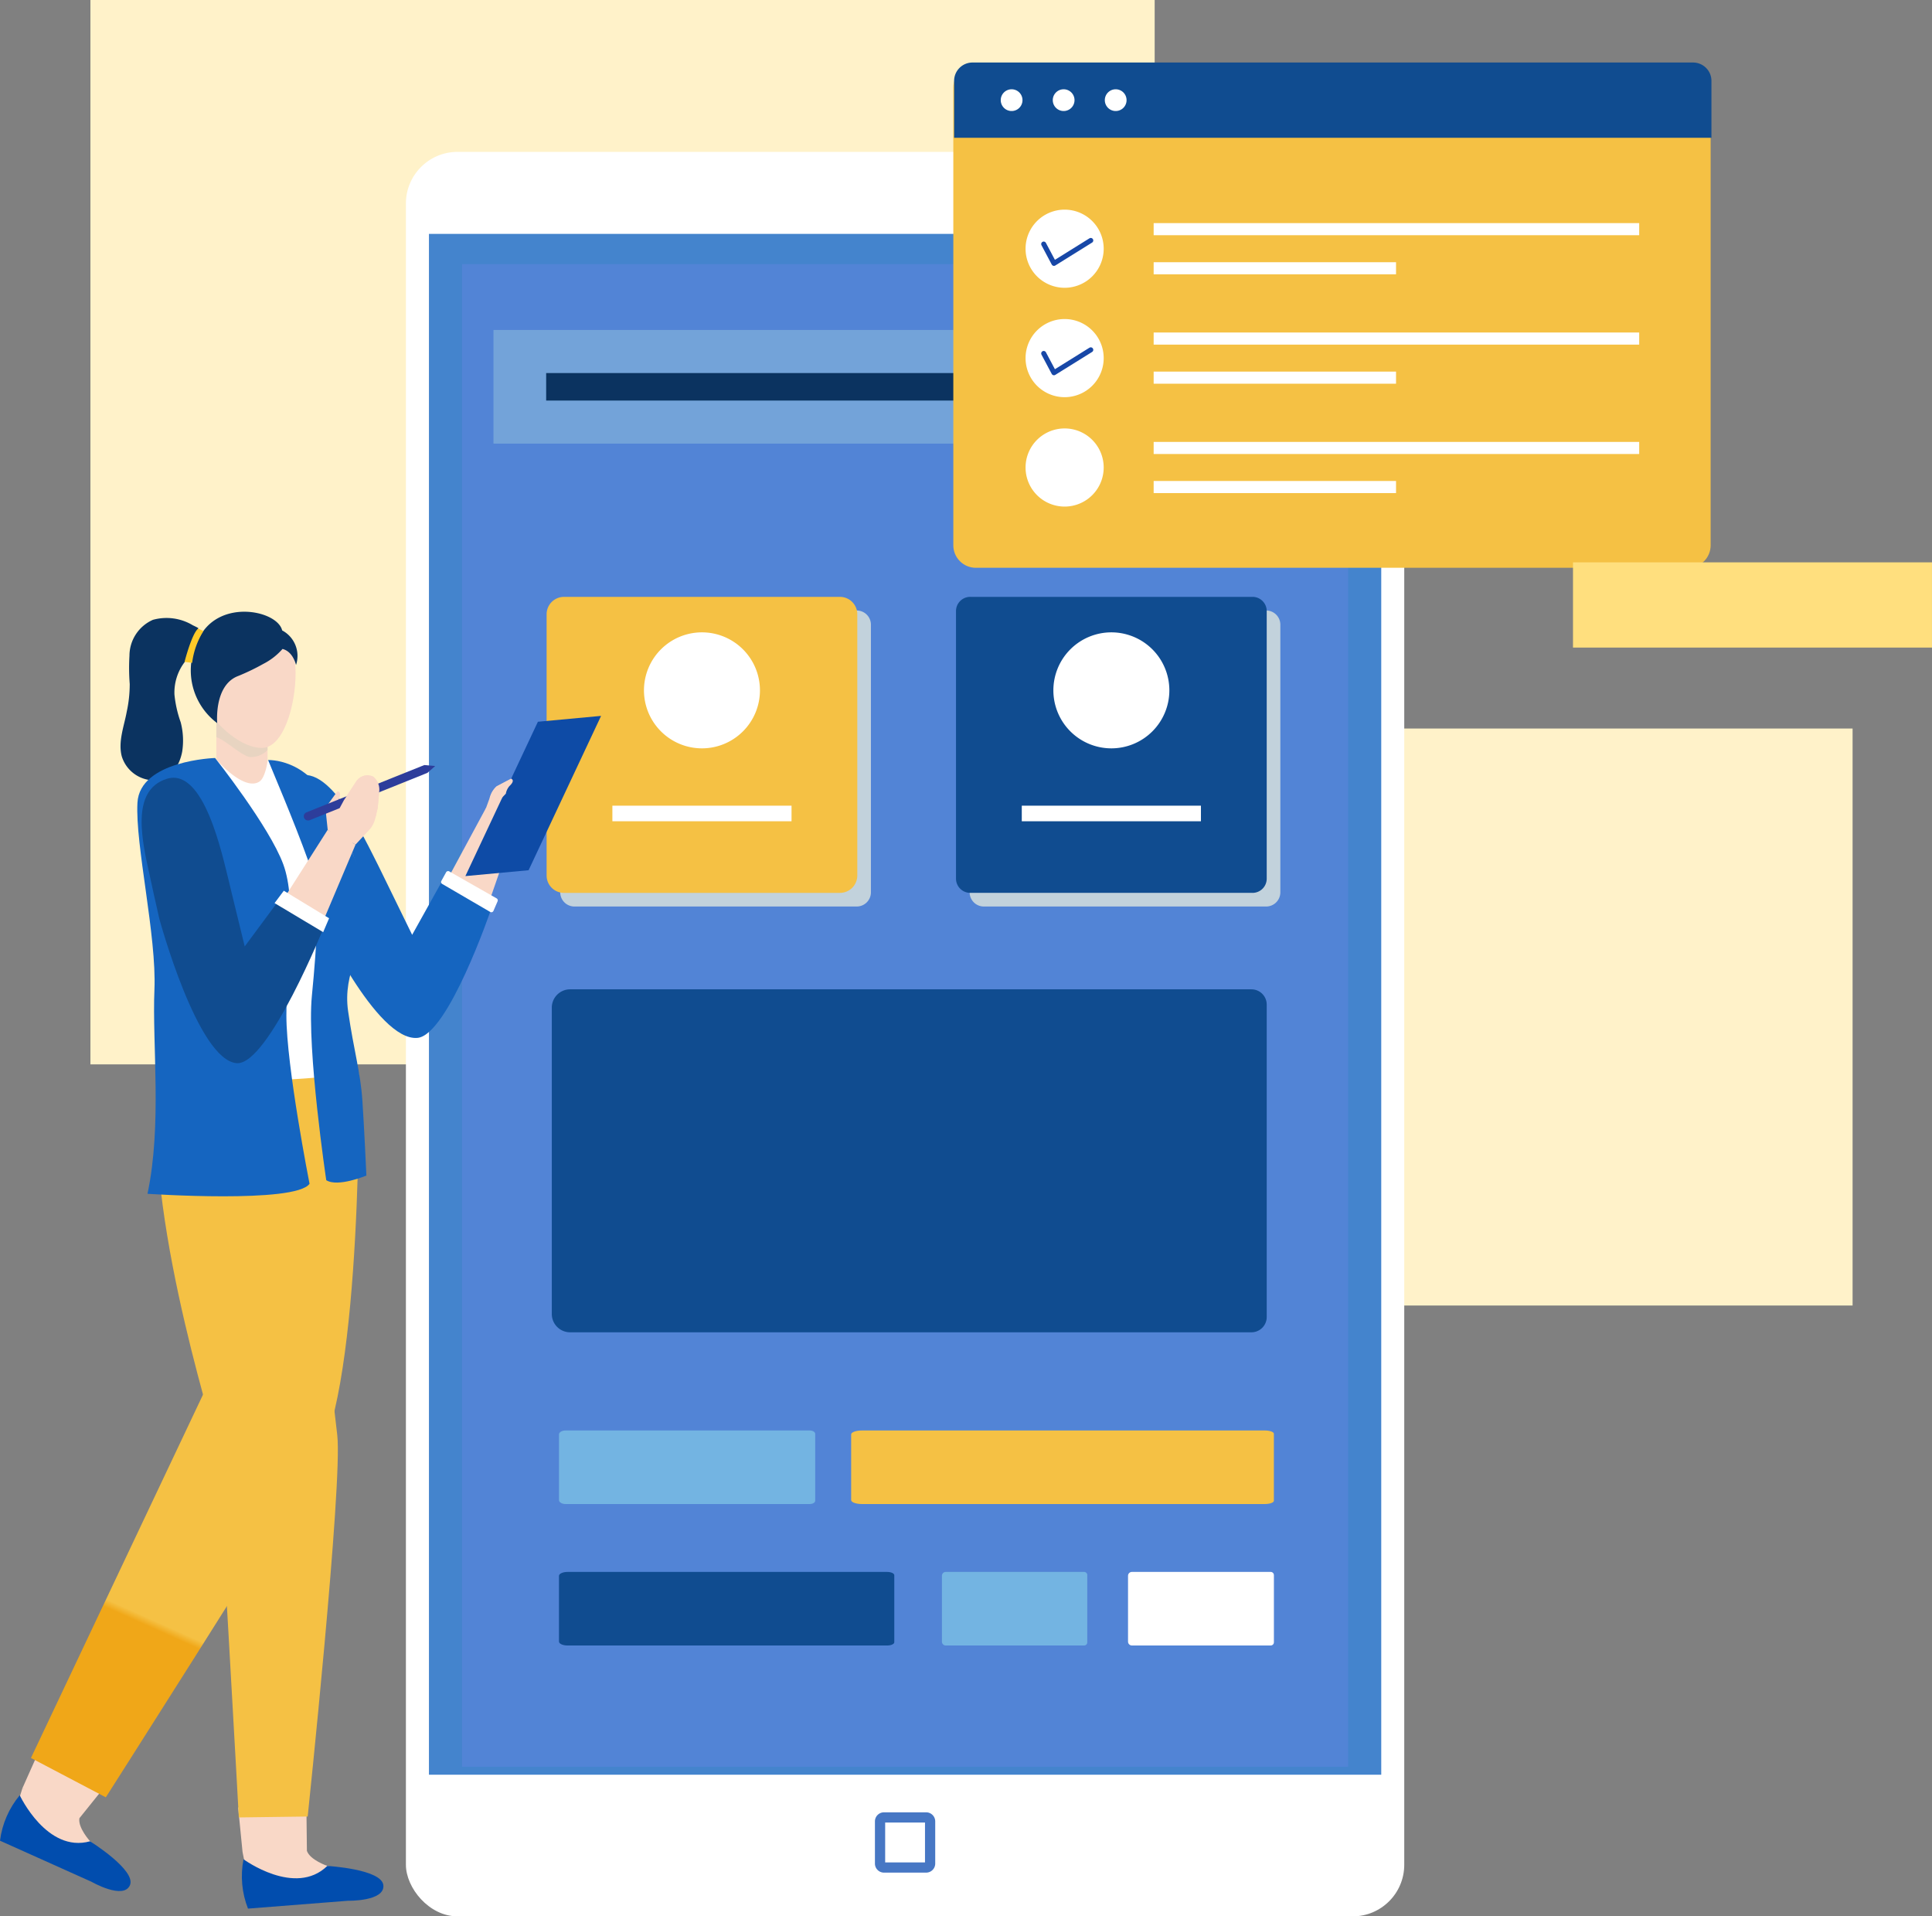 <svg id="Grupo_146333" data-name="Grupo 146333" xmlns="http://www.w3.org/2000/svg" xmlns:xlink="http://www.w3.org/1999/xlink" width="186.103" height="184.575" viewBox="0 0 186.103 184.575">
  <rect x="0" y="0" width="186.103" height="184.575" fill="#808080" stroke="none"/>
  <defs>
    <clipPath id="clip-path">
      <rect id="Rectángulo_38921" data-name="Rectángulo 38921" width="186.103" height="184.575" fill="none"/>
    </clipPath>
    <clipPath id="clip-path-3">
      <rect id="Rectángulo_38872" data-name="Rectángulo 38872" width="102.516" height="102.515" fill="#fff2c9"/>
    </clipPath>
    <clipPath id="clip-path-4">
      <rect id="Rectángulo_38874" data-name="Rectángulo 38874" width="102.515" height="55.572" fill="#fff2c9"/>
    </clipPath>
    <clipPath id="clip-path-5">
      <rect id="Rectángulo_38877" data-name="Rectángulo 38877" width="96.167" height="169.947" rx="4.971" fill="none"/>
    </clipPath>
    <linearGradient id="linear-gradient" x1="-0.39" y1="0.997" x2="-0.382" y2="0.997" gradientUnits="objectBoundingBox">
      <stop offset="0" stop-color="#e2f4ff"/>
      <stop offset="1" stop-color="#fff"/>
    </linearGradient>
    <clipPath id="clip-path-7">
      <rect id="Rectángulo_38881" data-name="Rectángulo 38881" width="85.358" height="144.728" fill="none"/>
    </clipPath>
    <linearGradient id="linear-gradient-2" x1="-0.521" y1="1.1" x2="-0.512" y2="1.1" gradientUnits="objectBoundingBox">
      <stop offset="0" stop-color="#a98afa"/>
      <stop offset="0.002" stop-color="#a98afa"/>
      <stop offset="1" stop-color="#8c83fb"/>
    </linearGradient>
    <clipPath id="clip-path-9">
      <rect id="Rectángulo_38882" data-name="Rectángulo 38882" width="29.93" height="28.512" fill="none"/>
    </clipPath>
    <clipPath id="clip-path-10">
      <path id="Rectángulo_38885" data-name="Rectángulo 38885" d="M1.675,0H28.254a1.675,1.675,0,0,1,1.675,1.675V26.838a1.675,1.675,0,0,1-1.675,1.675H1.674A1.674,1.674,0,0,1,0,26.839V1.675A1.675,1.675,0,0,1,1.675,0Z" fill="none"/>
    </clipPath>
    <linearGradient id="linear-gradient-3" x1="-1.759" y1="4.457" x2="-1.732" y2="4.457" gradientUnits="objectBoundingBox">
      <stop offset="0" stop-color="#ffd744"/>
      <stop offset="0.039" stop-color="#ffd744"/>
      <stop offset="1" stop-color="#f5c144"/>
    </linearGradient>
    <clipPath id="clip-path-12">
      <rect id="Rectángulo_38887" data-name="Rectángulo 38887" width="29.929" height="28.512" fill="none"/>
    </clipPath>
    <clipPath id="clip-path-13">
      <path id="Trazado_186262" data-name="Trazado 186262" d="M124.635,168.465h-23.34c-.577,0-1.044.169-1.044.379v6.328c0,.209.468.379,1.044.379H140.1c.481,0,.871-.141.871-.316v-6.453c0-.174-.39-.316-.871-.316Z" transform="translate(-100.25 -168.465)" fill="none"/>
    </clipPath>
    <linearGradient id="linear-gradient-4" x1="-2.013" y1="6.605" x2="-1.993" y2="6.605" xlink:href="#linear-gradient-3"/>
    <clipPath id="clip-path-15">
      <rect id="Rectángulo_38891" data-name="Rectángulo 38891" width="24.678" height="7.085" fill="none"/>
    </clipPath>
    <clipPath id="clip-path-16">
      <path id="Trazado_186264" data-name="Trazado 186264" d="M141.276,185.123h-8.053a.37.37,0,0,0-.361.379v6.327a.37.37,0,0,0,.361.379h13.391a.308.308,0,0,0,.3-.316v-6.453a.309.309,0,0,0-.3-.316Z" transform="translate(-132.862 -185.123)" fill="none"/>
    </clipPath>
    <linearGradient id="linear-gradient-5" x1="-7.733" y1="4.682" x2="-7.674" y2="4.682" xlink:href="#linear-gradient"/>
    <clipPath id="clip-path-18">
      <rect id="Rectángulo_38894" data-name="Rectángulo 38894" width="14.004" height="7.085" fill="none"/>
    </clipPath>
    <clipPath id="clip-path-19">
      <path id="Trazado_186271" data-name="Trazado 186271" d="M0,215.8l8.807,3.953s3.088,1.773,3.711.331-3.843-4.226-3.843-4.226c-4.164,1.156-6.774-4.435-6.774-4.435A8.5,8.5,0,0,0,0,215.8" transform="translate(0 -211.418)" fill="none"/>
    </clipPath>
    <linearGradient id="linear-gradient-6" x1="0.046" y1="0.91" x2="0.103" y2="0.91" gradientUnits="objectBoundingBox">
      <stop offset="0" stop-color="#374492"/>
      <stop offset="0.088" stop-color="#374492"/>
      <stop offset="1" stop-color="#014dae"/>
    </linearGradient>
    <clipPath id="clip-path-20">
      <path id="Trazado_186272" data-name="Trazado 186272" d="M21.063,155.482,3.646,192.262l7.21,3.791s15.816-24.8,20.286-32.333,4.095-37.383,4.095-37.383l-12.946-.392Z" transform="translate(-3.646 -125.945)" fill="none"/>
    </clipPath>
    <linearGradient id="linear-gradient-7" x1="0.254" y1="1.302" x2="0.264" y2="1.302" gradientUnits="objectBoundingBox">
      <stop offset="0" stop-color="#f0a718"/>
      <stop offset="0.04" stop-color="#f0a718"/>
      <stop offset="1" stop-color="#f5c144"/>
    </linearGradient>
    <clipPath id="clip-path-22">
      <path id="Trazado_186277" data-name="Trazado 186277" d="M29.08,223.716l9.624-.756s3.559.075,3.415-1.489-5.4-1.865-5.4-1.865c-3.1,3.011-8.071-.643-8.071-.643a8.508,8.508,0,0,0,.431,4.753" transform="translate(-28.495 -218.963)" fill="none"/>
    </clipPath>
    <linearGradient id="linear-gradient-8" x1="-1.568" y1="1.014" x2="-1.512" y2="1.014" xlink:href="#linear-gradient-6"/>
    <clipPath id="clip-path-23">
      <path id="Trazado_186278" data-name="Trazado 186278" d="M24.2,161.858c.263,1.4,2.166,36.11,2.166,36.11L33,197.88s3.377-32.078,2.85-36.723-4.075-34.817-4.075-34.817l-12.857-.515c-2.384,11.558,5.013,34.63,5.276,36.033" transform="translate(-18.449 -125.825)" fill="none"/>
    </clipPath>
    <linearGradient id="linear-gradient-9" x1="-0.293" y1="1.114" x2="-0.265" y2="1.114" xlink:href="#linear-gradient-3"/>
    <clipPath id="clip-path-25">
      <rect id="Rectángulo_38902" data-name="Rectángulo 38902" width="4.927" height="3.32" fill="none"/>
    </clipPath>
    <clipPath id="clip-path-26">
      <path id="Trazado_186298" data-name="Trazado 186298" d="M36.041,94.655a.405.405,0,0,0,.155.783.481.481,0,0,0,.146-.024l11.349-4.562.746-.658L47.39,90.1Z" transform="translate(-35.784 -90.102)" fill="none"/>
    </clipPath>
    <linearGradient id="linear-gradient-10" x1="-2.299" y1="20.783" x2="-2.235" y2="20.783" gradientUnits="objectBoundingBox">
      <stop offset="0" stop-color="#294698"/>
      <stop offset="1" stop-color="#2d3d9b"/>
    </linearGradient>
    <clipPath id="clip-path-28">
      <path id="Trazado_186302" data-name="Trazado 186302" d="M61.8,84.873,54.813,99.739l6.089-.565,6.983-14.865Z" transform="translate(-54.813 -84.309)" fill="none"/>
    </clipPath>
    <linearGradient id="linear-gradient-11" x1="-1.246" y1="6.071" x2="-1.218" y2="6.071" gradientUnits="objectBoundingBox">
      <stop offset="0" stop-color="#294698"/>
      <stop offset="1" stop-color="#0e4ba6"/>
    </linearGradient>
    <clipPath id="clip-path-30">
      <rect id="Rectángulo_38908" data-name="Rectángulo 38908" width="69.148" height="2.651" fill="none"/>
    </clipPath>
    <clipPath id="clip-path-31">
      <path id="Rectángulo_38911" data-name="Rectángulo 38911" d="M2.165,0H70.786a2.166,2.166,0,0,1,2.166,2.166v44.1a2.167,2.167,0,0,1-2.167,2.167H2.166A2.166,2.166,0,0,1,0,46.265V2.165A2.165,2.165,0,0,1,2.165,0Z" fill="none"/>
    </clipPath>
    <linearGradient id="linear-gradient-12" x1="-1.259" y1="3.682" x2="-1.248" y2="3.682" xlink:href="#linear-gradient-3"/>
    <clipPath id="clip-path-33">
      <rect id="Rectángulo_38919" data-name="Rectángulo 38919" width="34.58" height="8.207" fill="none"/>
    </clipPath>
  </defs>
  <g id="Grupo_145539" data-name="Grupo 145539" clip-path="url(#clip-path)">
    <g id="Grupo_145472" data-name="Grupo 145472">
      <g id="Grupo_145471" data-name="Grupo 145471" clip-path="url(#clip-path)">
        <g id="Grupo_145467" data-name="Grupo 145467" transform="translate(8.71)" style="mix-blend-mode: multiply;isolation: isolate">
          <g id="Grupo_145466" data-name="Grupo 145466">
            <g id="Grupo_145465" data-name="Grupo 145465" clip-path="url(#clip-path-3)">
              <rect id="Rectángulo_38871" data-name="Rectángulo 38871" width="102.515" height="102.515" transform="translate(0 -0.001)" fill="#fff2c9"/>
            </g>
          </g>
        </g>
        <g id="Grupo_145470" data-name="Grupo 145470" transform="translate(75.938 70.167)" style="mix-blend-mode: multiply;isolation: isolate">
          <g id="Grupo_145469" data-name="Grupo 145469">
            <g id="Grupo_145468" data-name="Grupo 145468" clip-path="url(#clip-path-4)">
              <rect id="Rectángulo_38873" data-name="Rectángulo 38873" width="102.515" height="55.572" fill="#fff2c9"/>
            </g>
          </g>
        </g>
      </g>
    </g>
    <g id="Grupo_145474" data-name="Grupo 145474" transform="translate(39.1 14.628)">
      <g id="Grupo_145473" data-name="Grupo 145473" clip-path="url(#clip-path-5)">
        <rect id="Rectángulo_38876" data-name="Rectángulo 38876" width="97.945" height="170.947" transform="translate(-1.782 0.019) rotate(-0.601)" fill="url(#linear-gradient)"/>
      </g>
    </g>
    <g id="Grupo_145484" data-name="Grupo 145484">
      <g id="Grupo_145483" data-name="Grupo 145483" clip-path="url(#clip-path)">
        <rect id="Rectángulo_38878" data-name="Rectángulo 38878" width="91.732" height="148.405" transform="translate(41.319 22.527)" fill="#4484cd"/>
        <g id="Grupo_145479" data-name="Grupo 145479" transform="translate(44.506 25.435)" opacity="0.2" style="mix-blend-mode: multiply;isolation: isolate">
          <g id="Grupo_145478" data-name="Grupo 145478">
            <g id="Grupo_145477" data-name="Grupo 145477" clip-path="url(#clip-path-7)">
              <g id="Grupo_145476" data-name="Grupo 145476" transform="translate(0)">
                <g id="Grupo_145475" data-name="Grupo 145475" clip-path="url(#clip-path-7)">
                  <rect id="Rectángulo_38879" data-name="Rectángulo 38879" width="85.358" height="144.728" transform="translate(0 0)" fill="url(#linear-gradient-2)"/>
                </g>
              </g>
            </g>
          </g>
        </g>
        <path id="Trazado_186255" data-name="Trazado 186255" d="M107.987,219.242h-4.062a.874.874,0,0,1-.873-.873v-4.061a.874.874,0,0,1,.873-.874h4.062a.875.875,0,0,1,.873.874v4.061a.874.874,0,0,1-.873.873m-3.949-.985h3.837v-3.838h-3.837Z" transform="translate(-18.773 -38.88)" fill="#4777c4"/>
        <g id="Grupo_145482" data-name="Grupo 145482" transform="translate(53.964 58.799)" style="mix-blend-mode: multiply;isolation: isolate">
          <g id="Grupo_145481" data-name="Grupo 145481">
            <g id="Grupo_145480" data-name="Grupo 145480" clip-path="url(#clip-path-9)">
              <path id="Trazado_186256" data-name="Trazado 186256" d="M94.544,100.408H67.354a1.37,1.37,0,0,1-1.37-1.369V73.265a1.369,1.369,0,0,1,1.37-1.369H94.544a1.369,1.369,0,0,1,1.369,1.369V99.039a1.369,1.369,0,0,1-1.369,1.369" transform="translate(-65.984 -71.896)" fill="#c2d2dc"/>
            </g>
          </g>
        </g>
      </g>
    </g>
    <g id="Grupo_145486" data-name="Grupo 145486" transform="translate(52.652 57.486)">
      <g id="Grupo_145485" data-name="Grupo 145485" clip-path="url(#clip-path-10)">
        <rect id="Rectángulo_38884" data-name="Rectángulo 38884" width="29.929" height="28.513" fill="url(#linear-gradient-3)"/>
      </g>
    </g>
    <g id="Grupo_145491" data-name="Grupo 145491">
      <g id="Grupo_145490" data-name="Grupo 145490" clip-path="url(#clip-path)">
        <path id="Trazado_186257" data-name="Trazado 186257" d="M87.02,80.057a5.586,5.586,0,1,1-5.586-5.586,5.586,5.586,0,0,1,5.586,5.586" transform="translate(-13.817 -13.566)" fill="#fff"/>
        <rect id="Rectángulo_38886" data-name="Rectángulo 38886" width="17.257" height="1.501" transform="translate(58.989 77.599)" fill="#fff"/>
        <g id="Grupo_145489" data-name="Grupo 145489" transform="translate(93.401 58.799)" style="mix-blend-mode: multiply;isolation: isolate">
          <g id="Grupo_145488" data-name="Grupo 145488">
            <g id="Grupo_145487" data-name="Grupo 145487" clip-path="url(#clip-path-12)">
              <path id="Trazado_186258" data-name="Trazado 186258" d="M142.766,100.408H115.576a1.37,1.37,0,0,1-1.37-1.369V73.265a1.369,1.369,0,0,1,1.37-1.369h27.191a1.369,1.369,0,0,1,1.369,1.369V99.039a1.369,1.369,0,0,1-1.369,1.369" transform="translate(-114.206 -71.896)" fill="#c2d2dc"/>
            </g>
          </g>
        </g>
        <path id="Trazado_186259" data-name="Trazado 186259" d="M141.161,98.8h-27.19a1.37,1.37,0,0,1-1.37-1.369V71.66a1.369,1.369,0,0,1,1.37-1.369h27.19a1.369,1.369,0,0,1,1.369,1.369V97.434a1.369,1.369,0,0,1-1.369,1.369" transform="translate(-20.512 -12.805)" fill="#104c90"/>
        <path id="Trazado_186260" data-name="Trazado 186260" d="M135.241,80.057a5.586,5.586,0,1,1-5.586-5.586,5.586,5.586,0,0,1,5.586,5.586" transform="translate(-22.601 -13.566)" fill="#fff"/>
        <rect id="Rectángulo_38888" data-name="Rectángulo 38888" width="17.257" height="1.501" transform="translate(98.425 77.599)" fill="#fff"/>
        <path id="Trazado_186261" data-name="Trazado 186261" d="M132.384,116.512H66.759a1.766,1.766,0,0,0-1.767,1.767v29.5a1.766,1.766,0,0,0,1.767,1.767h65.625a1.474,1.474,0,0,0,1.474-1.474V117.986a1.474,1.474,0,0,0-1.474-1.474" transform="translate(-11.839 -21.225)" fill="#104c90"/>
      </g>
    </g>
    <g id="Grupo_145493" data-name="Grupo 145493" transform="translate(81.988 137.776)">
      <g id="Grupo_145492" data-name="Grupo 145492" clip-path="url(#clip-path-13)">
        <rect id="Rectángulo_38890" data-name="Rectángulo 38890" width="40.723" height="7.085" transform="translate(0)" fill="url(#linear-gradient-4)"/>
      </g>
    </g>
    <g id="Grupo_145498" data-name="Grupo 145498">
      <g id="Grupo_145497" data-name="Grupo 145497" clip-path="url(#clip-path)">
        <g id="Grupo_145496" data-name="Grupo 145496" transform="translate(53.846 137.776)" opacity="0.5">
          <g id="Grupo_145495" data-name="Grupo 145495">
            <g id="Grupo_145494" data-name="Grupo 145494" clip-path="url(#clip-path-15)">
              <path id="Trazado_186263" data-name="Trazado 186263" d="M89.99,168.465H66.473c-.35,0-.633.169-.633.379v6.328c0,.209.283.379.633.379H89.99c.292,0,.528-.141.528-.316v-6.453c0-.175-.236-.316-.528-.316" transform="translate(-65.839 -168.465)" fill="#94e3ed"/>
            </g>
          </g>
        </g>
      </g>
    </g>
    <g id="Grupo_145500" data-name="Grupo 145500" transform="translate(108.659 151.4)">
      <g id="Grupo_145499" data-name="Grupo 145499" clip-path="url(#clip-path-16)">
        <rect id="Rectángulo_38893" data-name="Rectángulo 38893" width="14.052" height="7.086" fill="url(#linear-gradient-5)"/>
      </g>
    </g>
    <g id="Grupo_145505" data-name="Grupo 145505">
      <g id="Grupo_145504" data-name="Grupo 145504" clip-path="url(#clip-path)">
        <g id="Grupo_145503" data-name="Grupo 145503" transform="translate(90.73 151.4)" opacity="0.5">
          <g id="Grupo_145502" data-name="Grupo 145502">
            <g id="Grupo_145501" data-name="Grupo 145501" clip-path="url(#clip-path-18)">
              <path id="Trazado_186265" data-name="Trazado 186265" d="M124.643,185.124H111.3a.369.369,0,0,0-.359.379v6.328a.369.369,0,0,0,.359.379h13.345a.309.309,0,0,0,.3-.316V185.44a.309.309,0,0,0-.3-.316" transform="translate(-110.939 -185.124)" fill="#94e3ed"/>
            </g>
          </g>
        </g>
        <path id="Trazado_186266" data-name="Trazado 186266" d="M97.447,185.124H66.668c-.458,0-.829.169-.829.379v6.328c0,.209.371.379.829.379H97.447c.382,0,.691-.141.691-.316V185.44c0-.175-.309-.316-.691-.316" transform="translate(-11.994 -33.723)" fill="#104c90"/>
        <path id="Trazado_186267" data-name="Trazado 186267" d="M29.3,143.95c-.846,10.59.272,19.32,2.5,19.5s4.712-8.263,5.558-18.854-.272-19.32-2.5-19.5S30.145,133.36,29.3,143.95" transform="translate(-5.286 -22.788)" fill="#f9d8c7"/>
        <path id="Trazado_186268" data-name="Trazado 186268" d="M25.269,167.346c-3.942-5.763-17.9,27.276-19.276,34.616s2.777.743,8.362-9.636,12.465-22.713,10.914-24.981" transform="translate(-1.043 -30.363)" fill="#f9d8c7"/>
        <path id="Trazado_186269" data-name="Trazado 186269" d="M2.637,209.6l2.006-4.5,6.146,4.075-2.664,3.314Z" transform="translate(-0.48 -37.363)" fill="#f9d8c7"/>
        <path id="Trazado_186270" data-name="Trazado 186270" d="M2.494,210.606l-.643,2.047,4.7,4.216,4.365.548-1.9-1.712s-1.187-1.295-1.031-2.211-5.488-2.888-5.488-2.888" transform="translate(-0.337 -38.365)" fill="#f9d8c7"/>
      </g>
    </g>
    <g id="Grupo_145507" data-name="Grupo 145507" transform="translate(0 172.905)">
      <g id="Grupo_145506" data-name="Grupo 145506" clip-path="url(#clip-path-19)">
        <rect id="Rectángulo_38896" data-name="Rectángulo 38896" width="14.489" height="16.073" transform="translate(-3.68 8.512) rotate(-66.618)" fill="url(#linear-gradient-6)"/>
      </g>
    </g>
    <g id="Grupo_145509" data-name="Grupo 145509" transform="translate(2.982 103.002)">
      <g id="Grupo_145508" data-name="Grupo 145508" clip-path="url(#clip-path-20)">
        <rect id="Rectángulo_38897" data-name="Rectángulo 38897" width="77.051" height="57.994" transform="matrix(0.412, -0.911, 0.911, 0.412, -26.303, 58.225)" fill="url(#linear-gradient-7)"/>
      </g>
    </g>
    <g id="Grupo_145511" data-name="Grupo 145511">
      <g id="Grupo_145510" data-name="Grupo 145510" clip-path="url(#clip-path)">
        <path id="Trazado_186273" data-name="Trazado 186273" d="M22.608,144.392c2.122,10.41,5.614,18.488,7.8,18.042s2.238-9.246.116-19.656-5.614-18.488-7.8-18.042-2.238,9.246-.116,19.656" transform="translate(-3.835 -22.72)" fill="#f9d8c7"/>
        <path id="Trazado_186274" data-name="Trazado 186274" d="M32.634,168.236c-5.813-3.868-4.047,31.967-2.57,39.285s2.852-.35,4.145-12.066.712-25.7-1.575-27.219" transform="translate(-5.211 -30.594)" fill="#f9d8c7"/>
        <path id="Trazado_186275" data-name="Trazado 186275" d="M28.05,212.8l.423,4.288,6.2-.1-.05-4.453Z" transform="translate(-5.11 -38.717)" fill="#f9d8c7"/>
        <path id="Trazado_186276" data-name="Trazado 186276" d="M28.567,218l.418,2.1,6.148,1.444,4.092-1.612-2.491-.59s-1.663-.566-1.965-1.446-6.2.1-6.2.1" transform="translate(-5.204 -39.627)" fill="#f9d8c7"/>
      </g>
    </g>
    <g id="Grupo_145513" data-name="Grupo 145513" transform="translate(23.304 179.075)">
      <g id="Grupo_145512" data-name="Grupo 145512" clip-path="url(#clip-path-22)">
        <rect id="Rectángulo_38899" data-name="Rectángulo 38899" width="14.508" height="6.033" transform="translate(-0.798 0.04) rotate(-5.28)" fill="url(#linear-gradient-8)"/>
      </g>
    </g>
    <g id="Grupo_145515" data-name="Grupo 145515" transform="translate(15.088 102.904)">
      <g id="Grupo_145514" data-name="Grupo 145514" clip-path="url(#clip-path-23)">
        <rect id="Rectángulo_38900" data-name="Rectángulo 38900" width="29.11" height="74.118" transform="translate(-11.267 1.234) rotate(-7.516)" fill="url(#linear-gradient-9)"/>
      </g>
    </g>
    <g id="Grupo_145520" data-name="Grupo 145520">
      <g id="Grupo_145519" data-name="Grupo 145519" clip-path="url(#clip-path)">
        <path id="Trazado_186279" data-name="Trazado 186279" d="M33.826,92.952a2.778,2.778,0,0,0-.363,2.9c1.838,4.3,8.77,21,12.013,19.822,3.814-1.381-3.535-15.932-5.843-19.266-1.924-2.778-4.147-5.369-5.807-3.457" transform="translate(-6.051 -16.813)" fill="#f9d8c7"/>
        <path id="Trazado_186280" data-name="Trazado 186280" d="M43.581,102.6l3.189,6.889,2.274-3.872,4.031,3.352s-3.419,9.879-6.265,9.219-6.35-6.269-6.35-6.269l-1.234-8.93Z" transform="translate(-7.145 -18.691)" fill="#f9d8c7"/>
        <path id="Trazado_186281" data-name="Trazado 186281" d="M48.387,116.207a2.92,2.92,0,0,0,2.243-1.765c1.94-4.3,8.733-19.694,7.358-21.2-1.6-1.755-12.475,20.1-11.835,21.184.481.815.865,1.946,2.234,1.783" transform="translate(-8.403 -16.967)" fill="#f9d8c7"/>
        <path id="Trazado_186282" data-name="Trazado 186282" d="M55.262,107.618l3.709-10.685-2.831-1.766-4.909,9.1" transform="translate(-9.333 -17.336)" fill="#f9d8c7"/>
        <path id="Trazado_186283" data-name="Trazado 186283" d="M48.547,101.464l-2.9,5.2-2.97-6.075c-.122-.249-.229-.477-.336-.682C41.11,97.5,37.524,89.675,34.28,91.555s-.933,6.486.5,9.521c.379.8,1.008,2.171,1.8,3.783,0,0,5.606,12.1,9.583,11.731,2.947-.275,7.062-12.314,7.062-12.314Z" transform="translate(-5.946 -16.626)" fill="#1565c0"/>
        <path id="Trazado_186284" data-name="Trazado 186284" d="M52.052,103.819l4.628,2.7a.22.22,0,0,0,.314-.1l.4-.927a.222.222,0,0,0-.094-.279l-4.565-2.6a.222.222,0,0,0-.3.086l-.456.829a.221.221,0,0,0,.082.3" transform="translate(-9.462 -18.686)" fill="#fff"/>
        <path id="Trazado_186285" data-name="Trazado 186285" d="M63.21,93.557l-.767,1.256c-.505.58-.791,1.118-1.484,1.452l-1.967.759-1.615-2.146-.171-.31V94.56l.384-1.053.089-.253a2.182,2.182,0,0,1,.588-.865l1.394-.734s.465.138-.2.742a1.517,1.517,0,0,0-.318.7c-.008.041-.016.074-.025.114l.734-.506L61.724,91.6a1.271,1.271,0,0,1,1.657.294,1.606,1.606,0,0,1-.172,1.664" transform="translate(-10.421 -16.654)" fill="#f9d8c7"/>
        <rect id="Rectángulo_38901" data-name="Rectángulo 38901" width="4.927" height="8.074" transform="translate(20.842 69.598)" fill="#f9d8c7"/>
        <g id="Grupo_145518" data-name="Grupo 145518" transform="translate(20.841 69.598)" opacity="0.5" style="mix-blend-mode: multiply;isolation: isolate">
          <g id="Grupo_145517" data-name="Grupo 145517">
            <g id="Grupo_145516" data-name="Grupo 145516" clip-path="url(#clip-path-25)">
              <path id="Trazado_186286" data-name="Trazado 186286" d="M25.484,85.1v1.4c.961.327,2.557,1.937,3.338,1.92a2.3,2.3,0,0,0,1.589-.663V85.84L26.825,85.1Z" transform="translate(-25.484 -85.101)" fill="#d7cfbb"/>
            </g>
          </g>
        </g>
        <path id="Trazado_186287" data-name="Trazado 186287" d="M22.9,77.935c0,3.22,3.832,7.271,6.524,7.236,2.027-.026,3.223-4.016,3.223-7.236s-2.182-5.83-4.873-5.83-4.873,2.61-4.873,5.83" transform="translate(-4.173 -13.135)" fill="#f9d8c7"/>
        <path id="Trazado_186288" data-name="Trazado 186288" d="M31.312,75.627a6.186,6.186,0,0,1-1.847,1.437,21.774,21.774,0,0,1-2.4,1.158c-2.385.875-2.043,4.55-2.043,4.55a6.336,6.336,0,0,1-1.874-7.919c1.77-4.17,7.666-2.991,8.13-1.011a2.778,2.778,0,0,1,1.334,3.334s-.265-1.291-1.3-1.549" transform="translate(-4.098 -13.123)" fill="#0b3360"/>
        <path id="Trazado_186289" data-name="Trazado 186289" d="M21.694,73.745c-.181-.1-.357-.188-.528-.267a4.917,4.917,0,0,0-3.851-.528,3.788,3.788,0,0,0-2.259,3.455,19.809,19.809,0,0,0,.026,2.725,12.521,12.521,0,0,1-.286,2.662c-.253,1.391-.852,2.885-.481,4.305a3.269,3.269,0,0,0,3.1,2.31c1.56.02,2.467-1.369,2.721-2.767a6.936,6.936,0,0,0-.146-2.831,11.152,11.152,0,0,1-.6-2.665A4.851,4.851,0,0,1,20.4,76.984" transform="translate(-2.586 -13.251)" fill="#0b3360"/>
        <path id="Trazado_186290" data-name="Trazado 186290" d="M23.558,74.262a7.509,7.509,0,0,0-1.091,3.064l-.732-.092s.7-2.731,1.315-3.205Z" transform="translate(-3.959 -13.486)" fill="#ffca28"/>
        <path id="Trazado_186291" data-name="Trazado 186291" d="M36.183,113.217a57.818,57.818,0,0,0,.89,6.431,69.511,69.511,0,0,1-11.1.675,28.232,28.232,0,0,1-7.913-1.165,50.274,50.274,0,0,0,.092-8.267c-.088-1.6-.31-3.566-.572-5.634-.267-2.161-.566-4.436-.767-6.525v-.006a24.32,24.32,0,0,1-.049-6.324c.43-2.144,7.028-3.042,7.028-3.042s2.687,3.169,4.212,2.2c.581-.366.793-1.982.793-1.982,2.417.365,3.278.853,3.963,1.615,2.335,2.575,5.362,8.578,5.362,12.322,0,4.431-2.425,4.994-1.941,9.7" transform="translate(-3.02 -16.278)" fill="#fff"/>
        <path id="Trazado_186292" data-name="Trazado 186292" d="M31.58,89.51s3.766-.185,5.811,4.164,3.754,6.913,3.642,10.407-2.3,5.8-1.747,9.625,1.19,5.835,1.376,8.624.384,7.2.384,7.2-2.75,1.153-3.866.446c0,0-1.883-12.587-1.387-17.74s.855-9.667-.334-12.984c-1.412-3.939-3.58-8.97-3.878-9.739" transform="translate(-5.753 -16.305)" fill="#1565c0"/>
        <path id="Trazado_186293" data-name="Trazado 186293" d="M23.668,89.268s-7.26.223-7.483,4.312,1.859,12.81,1.636,18.014.743,13.033-.669,19.648c0,0,14.272.967,15.61-.966,0,0-2.23-11.3-2.23-16.2s1.041-10.928-.3-14.57-6.566-10.234-6.566-10.234" transform="translate(-2.945 -16.262)" fill="#1565c0"/>
        <path id="Trazado_186294" data-name="Trazado 186294" d="M18.428,92.92a2.778,2.778,0,0,0-1,2.745c.828,4.606,3.849,22.426,7.273,22.008,4.025-.492.12-16.319-1.384-20.084-1.255-3.139-2.84-6.161-4.886-4.669" transform="translate(-3.165 -16.855)" fill="#f9d8c7"/>
        <path id="Trazado_186295" data-name="Trazado 186295" d="M25.445,104.507l1.538,7.179,2.274-3.751,3.832,3.312a41.832,41.832,0,0,1-3.592,6.984c-1.676,2.593-2.22,2.7-3.911,2.553-2.911-.257-6.478-13.621-6.478-13.621l2-3.251Z" transform="translate(-3.481 -18.929)" fill="#f9d8c7"/>
        <path id="Trazado_186296" data-name="Trazado 186296" d="M28.5,117.869a2.921,2.921,0,0,0,2.322-1.66c2.135-4.209,9.63-19.271,8.326-20.84-1.517-1.827-13.388,19.5-12.8,20.616.443.837.774,1.983,2.15,1.884" transform="translate(-4.796 -17.353)" fill="#f9d8c7"/>
        <path id="Trazado_186297" data-name="Trazado 186297" d="M43.508,92.995l-.131,1.469c-.089.326-.138.62-.212.905a2.63,2.63,0,0,1-.482,1.061l-1.435,1.542-2.391-1.215-.294-.2-.147-1.387a2.045,2.045,0,0,1,.147-1.036l.922-1.273s.481-.081.155.751a1.749,1.749,0,0,0,.049.882l.254-.457.179-.318,1.191-1.82a1.287,1.287,0,0,1,1.624-.465,1.6,1.6,0,0,1,.571,1.566" transform="translate(-6.996 -16.631)" fill="#f9d8c7"/>
      </g>
    </g>
    <g id="Grupo_145522" data-name="Grupo 145522" transform="translate(29.265 73.688)">
      <g id="Grupo_145521" data-name="Grupo 145521" clip-path="url(#clip-path-26)">
        <rect id="Rectángulo_38904" data-name="Rectángulo 38904" width="12.707" height="5.336" transform="translate(-0.053 0)" fill="url(#linear-gradient-10)"/>
      </g>
    </g>
    <g id="Grupo_145524" data-name="Grupo 145524">
      <g id="Grupo_145523" data-name="Grupo 145523" clip-path="url(#clip-path)">
        <path id="Trazado_186299" data-name="Trazado 186299" d="M43.792,92.995l-.131,1.469c-.089.326-.138.62-.212.905L40.1,95.32l-.144-.779.446-.828,1.191-1.82a1.287,1.287,0,0,1,1.624-.465,1.6,1.6,0,0,1,.571,1.566" transform="translate(-7.279 -16.631)" fill="#f9d8c7"/>
        <path id="Trazado_186300" data-name="Trazado 186300" d="M35.349,110.12l4.644-10.979-2.686-1.414-5.789,9.08Z" transform="translate(-5.742 -17.803)" fill="#f9d8c7"/>
      </g>
    </g>
    <g id="Grupo_145526" data-name="Grupo 145526" transform="translate(44.828 68.951)">
      <g id="Grupo_145525" data-name="Grupo 145525" clip-path="url(#clip-path-28)">
        <path id="Trazado_186301" data-name="Trazado 186301" d="M52.992,83.87,74.237,81.9,66.064,99.3l-21.245,1.97Z" transform="translate(-52.992 -83.87)" fill="url(#linear-gradient-11)"/>
      </g>
    </g>
    <g id="Grupo_145531" data-name="Grupo 145531">
      <g id="Grupo_145530" data-name="Grupo 145530" clip-path="url(#clip-path)">
        <path id="Trazado_186303" data-name="Trazado 186303" d="M59.55,92.451a1.517,1.517,0,0,0-.318.7l-1.061,1.085-.5-.677.089-.254a2.173,2.173,0,0,1,.588-.864l1.394-.734s.465.139-.2.743" transform="translate(-10.506 -16.706)" fill="#f9d8c7"/>
        <path id="Trazado_186304" data-name="Trazado 186304" d="M30.068,103.177l-3.456,4.664-1.332-5.459c-.063-.27-.116-.516-.175-.74-.662-2.62-2.405-11.054-5.988-9.947s-2.359,6.112-1.639,9.393c.191.864.5,2.341.909,4.091,0,0,3.69,13.646,7.463,13.906,3.043.209,8.468-13.287,8.468-13.287Z" transform="translate(-3.039 -16.686)" fill="#104c90"/>
        <path id="Trazado_186305" data-name="Trazado 186305" d="M32.338,106.091l4.683,2.8.57-1.338L33.23,104.9Z" transform="translate(-5.891 -19.11)" fill="#fff"/>
        <rect id="Rectángulo_38906" data-name="Rectángulo 38906" width="79.298" height="10.945" transform="translate(47.534 31.781)" fill="#73a3d9"/>
        <g id="Grupo_145529" data-name="Grupo 145529" transform="translate(52.61 35.928)" style="mix-blend-mode: multiply;isolation: isolate">
          <g id="Grupo_145528" data-name="Grupo 145528">
            <g id="Grupo_145527" data-name="Grupo 145527" clip-path="url(#clip-path-30)">
              <rect id="Rectángulo_38907" data-name="Rectángulo 38907" width="69.148" height="2.651" fill="#0b3360"/>
            </g>
          </g>
        </g>
      </g>
    </g>
    <g id="Grupo_145533" data-name="Grupo 145533" transform="translate(91.83 6.254)">
      <g id="Grupo_145532" data-name="Grupo 145532" clip-path="url(#clip-path-31)">
        <rect id="Rectángulo_38910" data-name="Rectángulo 38910" width="72.952" height="48.431" transform="translate(0 0)" fill="url(#linear-gradient-12)"/>
      </g>
    </g>
    <g id="Grupo_145538" data-name="Grupo 145538">
      <g id="Grupo_145537" data-name="Grupo 145537" clip-path="url(#clip-path)">
        <path id="Trazado_186306" data-name="Trazado 186306" d="M112.378,14.61H185.33V9.133a1.772,1.772,0,0,0-1.771-1.771H114.149a1.772,1.772,0,0,0-1.771,1.771Z" transform="translate(-20.472 -1.341)" fill="#104c90"/>
        <path id="Trazado_186307" data-name="Trazado 186307" d="M130.129,11.561a1.047,1.047,0,1,0,1.047-1.047,1.047,1.047,0,0,0-1.047,1.047" transform="translate(-23.705 -1.915)" fill="#fff"/>
        <path id="Trazado_186308" data-name="Trazado 186308" d="M124,11.561a1.047,1.047,0,1,0,1.047-1.047A1.047,1.047,0,0,0,124,11.561" transform="translate(-22.589 -1.915)" fill="#fff"/>
        <path id="Trazado_186309" data-name="Trazado 186309" d="M117.871,11.561a1.047,1.047,0,1,0,1.047-1.047,1.047,1.047,0,0,0-1.047,1.047" transform="translate(-21.472 -1.915)" fill="#fff"/>
        <rect id="Rectángulo_38912" data-name="Rectángulo 38912" width="46.77" height="1.166" transform="translate(111.128 21.489)" fill="#fff"/>
        <rect id="Rectángulo_38913" data-name="Rectángulo 38913" width="23.347" height="1.166" transform="translate(111.128 25.255)" fill="#fff"/>
        <path id="Trazado_186310" data-name="Trazado 186310" d="M128.32,28.453a3.763,3.763,0,1,1-3.763-3.763,3.763,3.763,0,0,1,3.763,3.763" transform="translate(-22.005 -4.498)" fill="#fff"/>
        <rect id="Rectángulo_38914" data-name="Rectángulo 38914" width="46.77" height="1.166" transform="translate(111.128 32.026)" fill="#fff"/>
        <rect id="Rectángulo_38915" data-name="Rectángulo 38915" width="23.347" height="1.166" transform="translate(111.128 35.791)" fill="#fff"/>
        <path id="Trazado_186311" data-name="Trazado 186311" d="M128.32,41.336a3.763,3.763,0,1,1-3.763-3.763,3.763,3.763,0,0,1,3.763,3.763" transform="translate(-22.005 -6.845)" fill="#fff"/>
        <rect id="Rectángulo_38916" data-name="Rectángulo 38916" width="46.77" height="1.166" transform="translate(111.128 42.562)" fill="#fff"/>
        <rect id="Rectángulo_38917" data-name="Rectángulo 38917" width="23.347" height="1.166" transform="translate(111.128 46.326)" fill="#fff"/>
        <path id="Trazado_186312" data-name="Trazado 186312" d="M128.32,54.219a3.763,3.763,0,1,1-3.763-3.763,3.763,3.763,0,0,1,3.763,3.763" transform="translate(-22.005 -9.191)" fill="#fff"/>
        <path id="Trazado_186313" data-name="Trazado 186313" d="M122.93,28.665l.988,1.86,3.546-2.208" transform="translate(-22.394 -5.158)" fill="none" stroke="#1747a7" stroke-linecap="round" stroke-linejoin="round" stroke-width="0.483"/>
        <path id="Trazado_186314" data-name="Trazado 186314" d="M122.93,41.547l.988,1.86,3.546-2.208" transform="translate(-22.394 -7.505)" fill="none" stroke="#1747a7" stroke-linecap="round" stroke-linejoin="round" stroke-width="0.483"/>
        <g id="Grupo_145536" data-name="Grupo 145536" transform="translate(151.522 54.163)" style="mix-blend-mode: multiply;isolation: isolate">
          <g id="Grupo_145535" data-name="Grupo 145535">
            <g id="Grupo_145534" data-name="Grupo 145534" clip-path="url(#clip-path-33)">
              <rect id="Rectángulo_38918" data-name="Rectángulo 38918" width="34.58" height="8.207" fill="#ffdf7e"/>
            </g>
          </g>
        </g>
      </g>
    </g>
  </g>
</svg>

